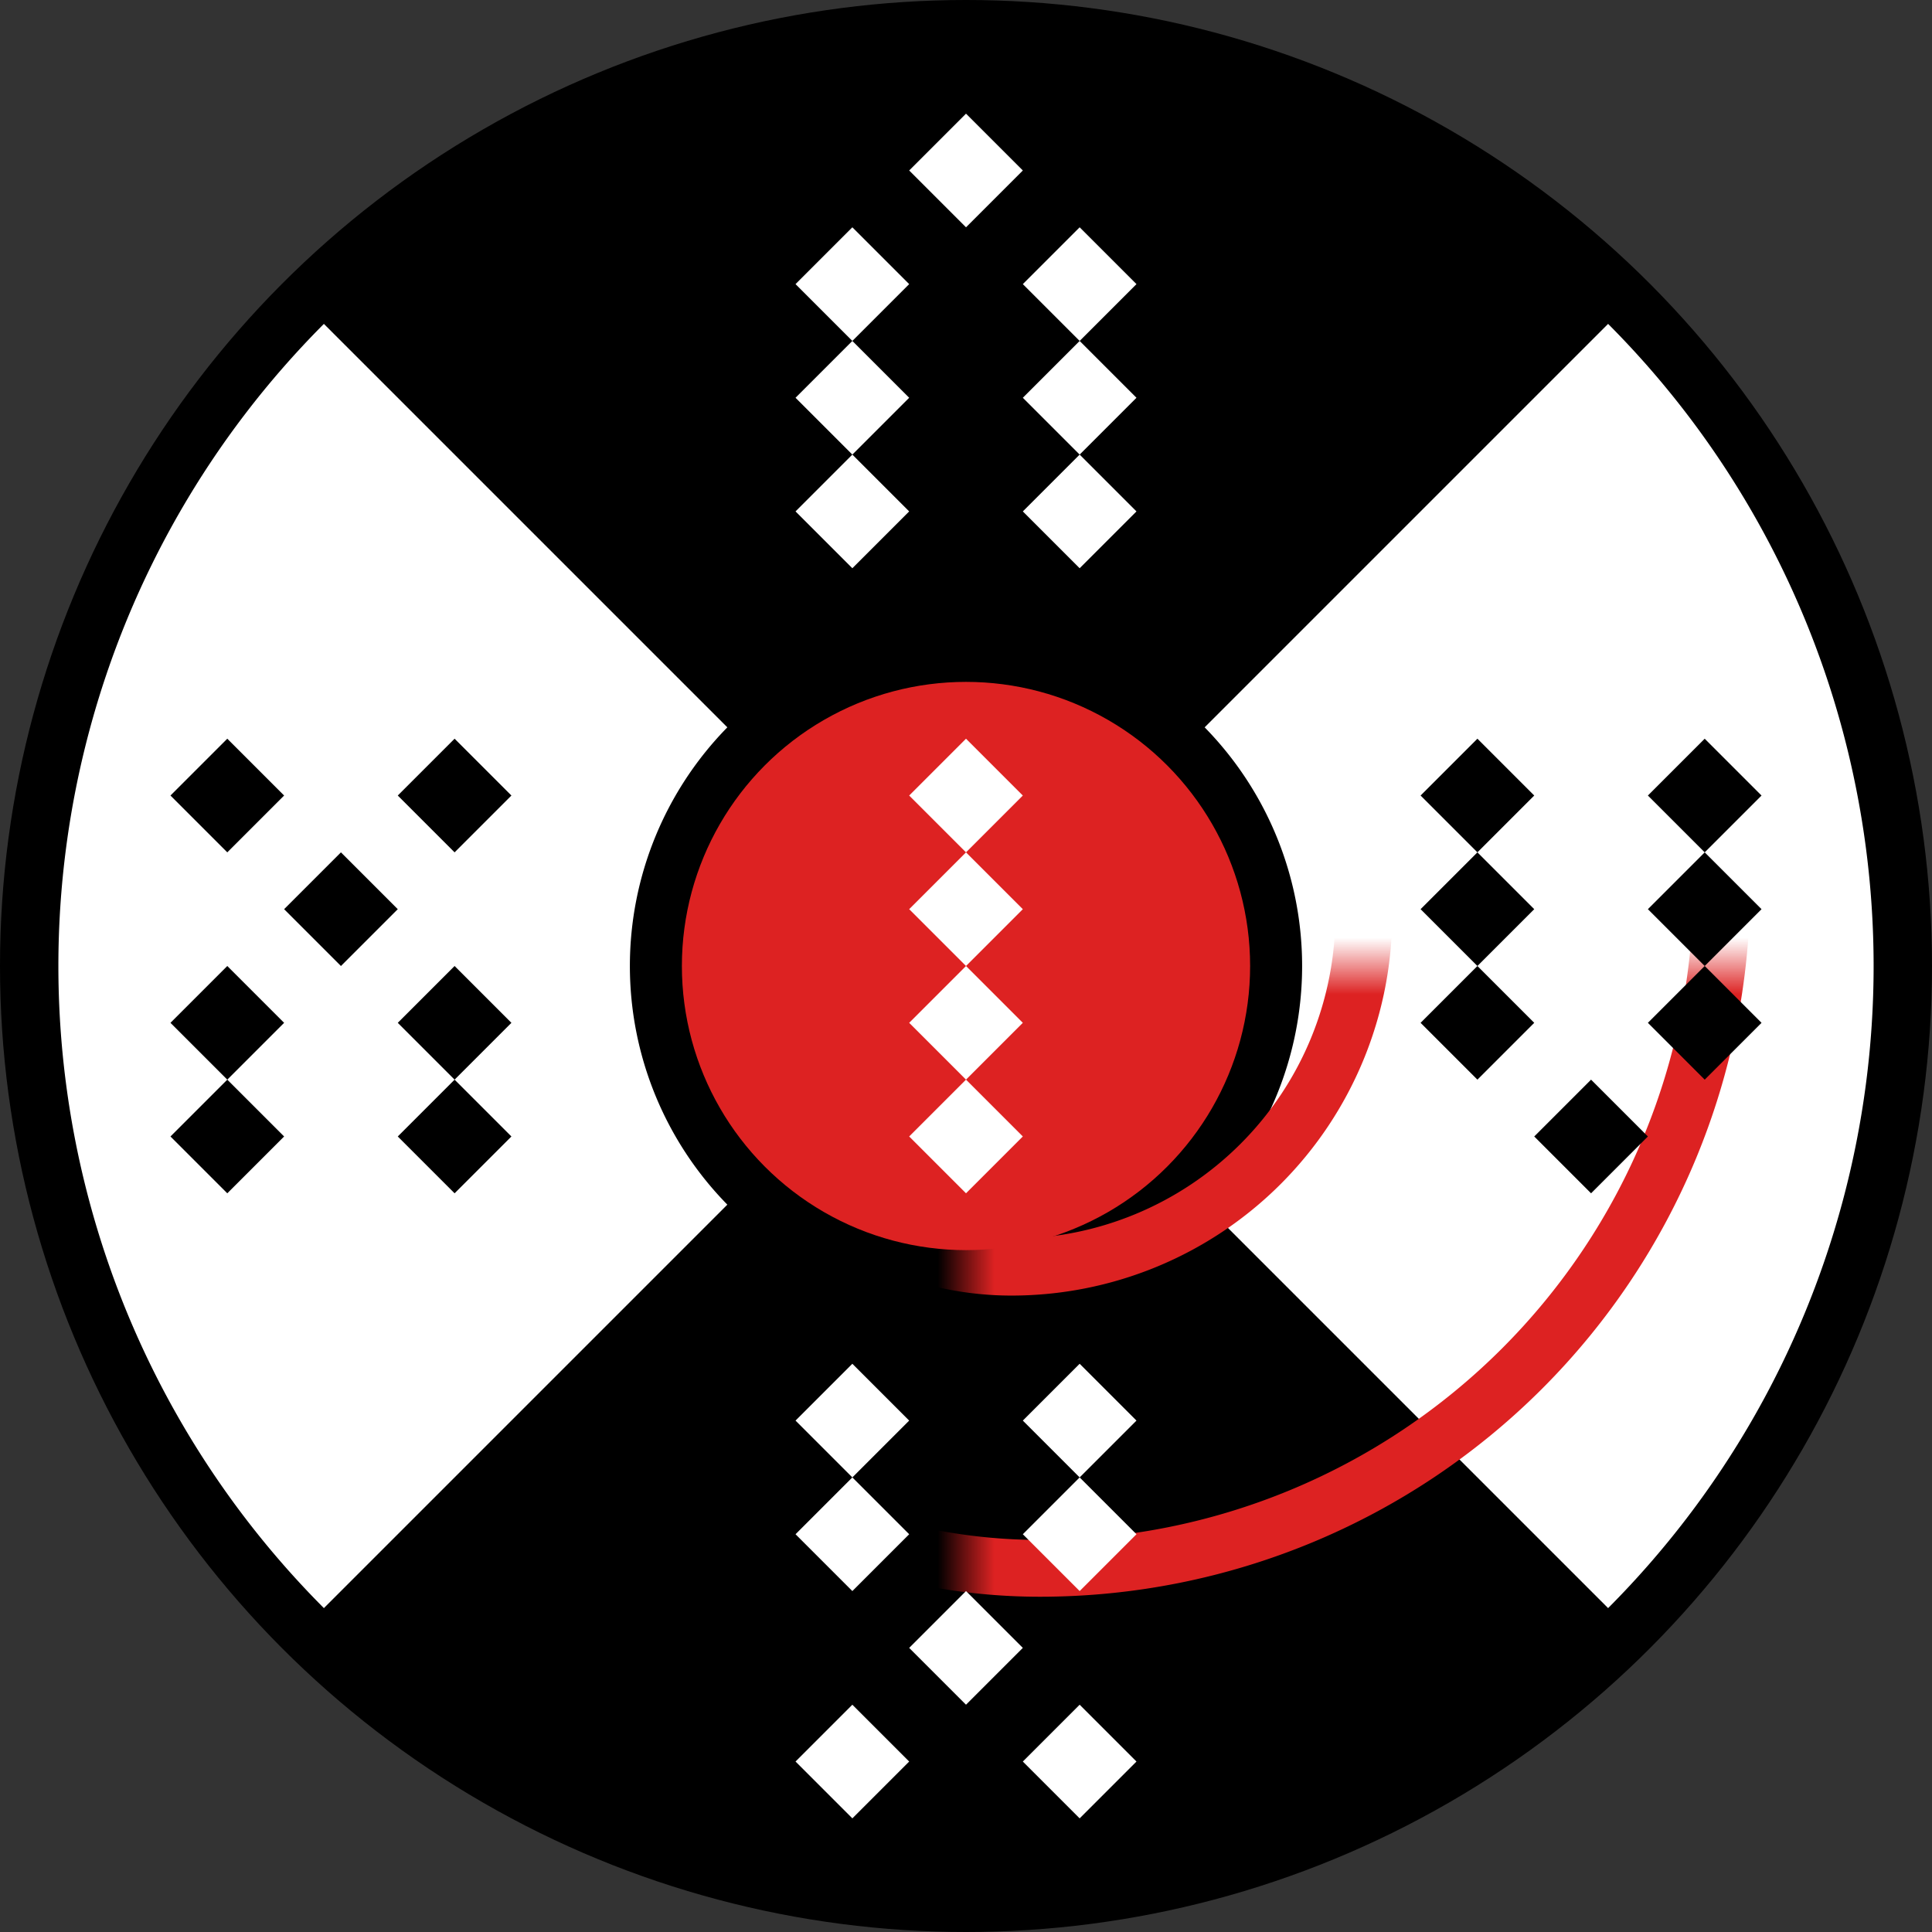 <svg xmlns="http://www.w3.org/2000/svg" viewBox="-17 -17 34 34"><rect x="-17" y="-17" width="34" height="34" fill="#333333" stroke="none"/><mask id="a"><circle r="17" fill="#fff"/></mask><circle r="17"/><circle r="5" fill="#d22"/><path d="M11.3-11.3a16 16 0 010 22.6L4.2 4.2a6 6 0 000-8.4m-15.5-7.1a16 16 0 000 22.6l7.1-7.1a6 6 0 010-8.4" fill="#fff"/><path d="M-4.5 0A5.3 5.3 0 00.8 5.3 6.2 6.2 0 007-.9 7.3 7.3 0 00-.3-8.2 8.6 8.6 0 00-8.9.4 10.2 10.2 0 001.3 10.6a12 12 0 0012-12A14.1 14.1 0 00-.8-15.5 16.6 16.6 0 00-17.4 1.1 19.5 19.5 0 002.1 20.6" fill="none" stroke="#d22" mask="url(#a)"/><path d="M-13-4l1 1-1 1-1-1m1 3l1 1-2 2 1 1 1-1-2-2m3-3l1 1-1 1-1-1m3-3l1 1-1 1-1-1m1 3l1 1-2 2 1 1 1-1-2-2M9-4l1 1-2 2 2 2-1 1-1-1 2-2-2-2m3 5l1 1-1 1-1-1m3-7l1 1-2 2 2 2-1 1-1-1 2-2-2-2"/><path d="M-2-13l1 1-2 2 2 2-1 1-1-1 2-2-2-2m1 19l1 1-2 2 1 1 1-1-2-2m1 5l1 1-1 1-1-1m3-29l1 1-1 1-1-1M0-4l1 1-2 2 2 2-2 2 1 1 1-1-2-2 2-2-2-2m1 14l1 1-1 1-1-1m3-25l1 1-2 2 2 2-1 1-1-1 2-2-2-2M2 7l1 1-2 2 1 1 1-1-2-2m1 5l1 1-1 1-1-1" fill="#fff"/></svg>